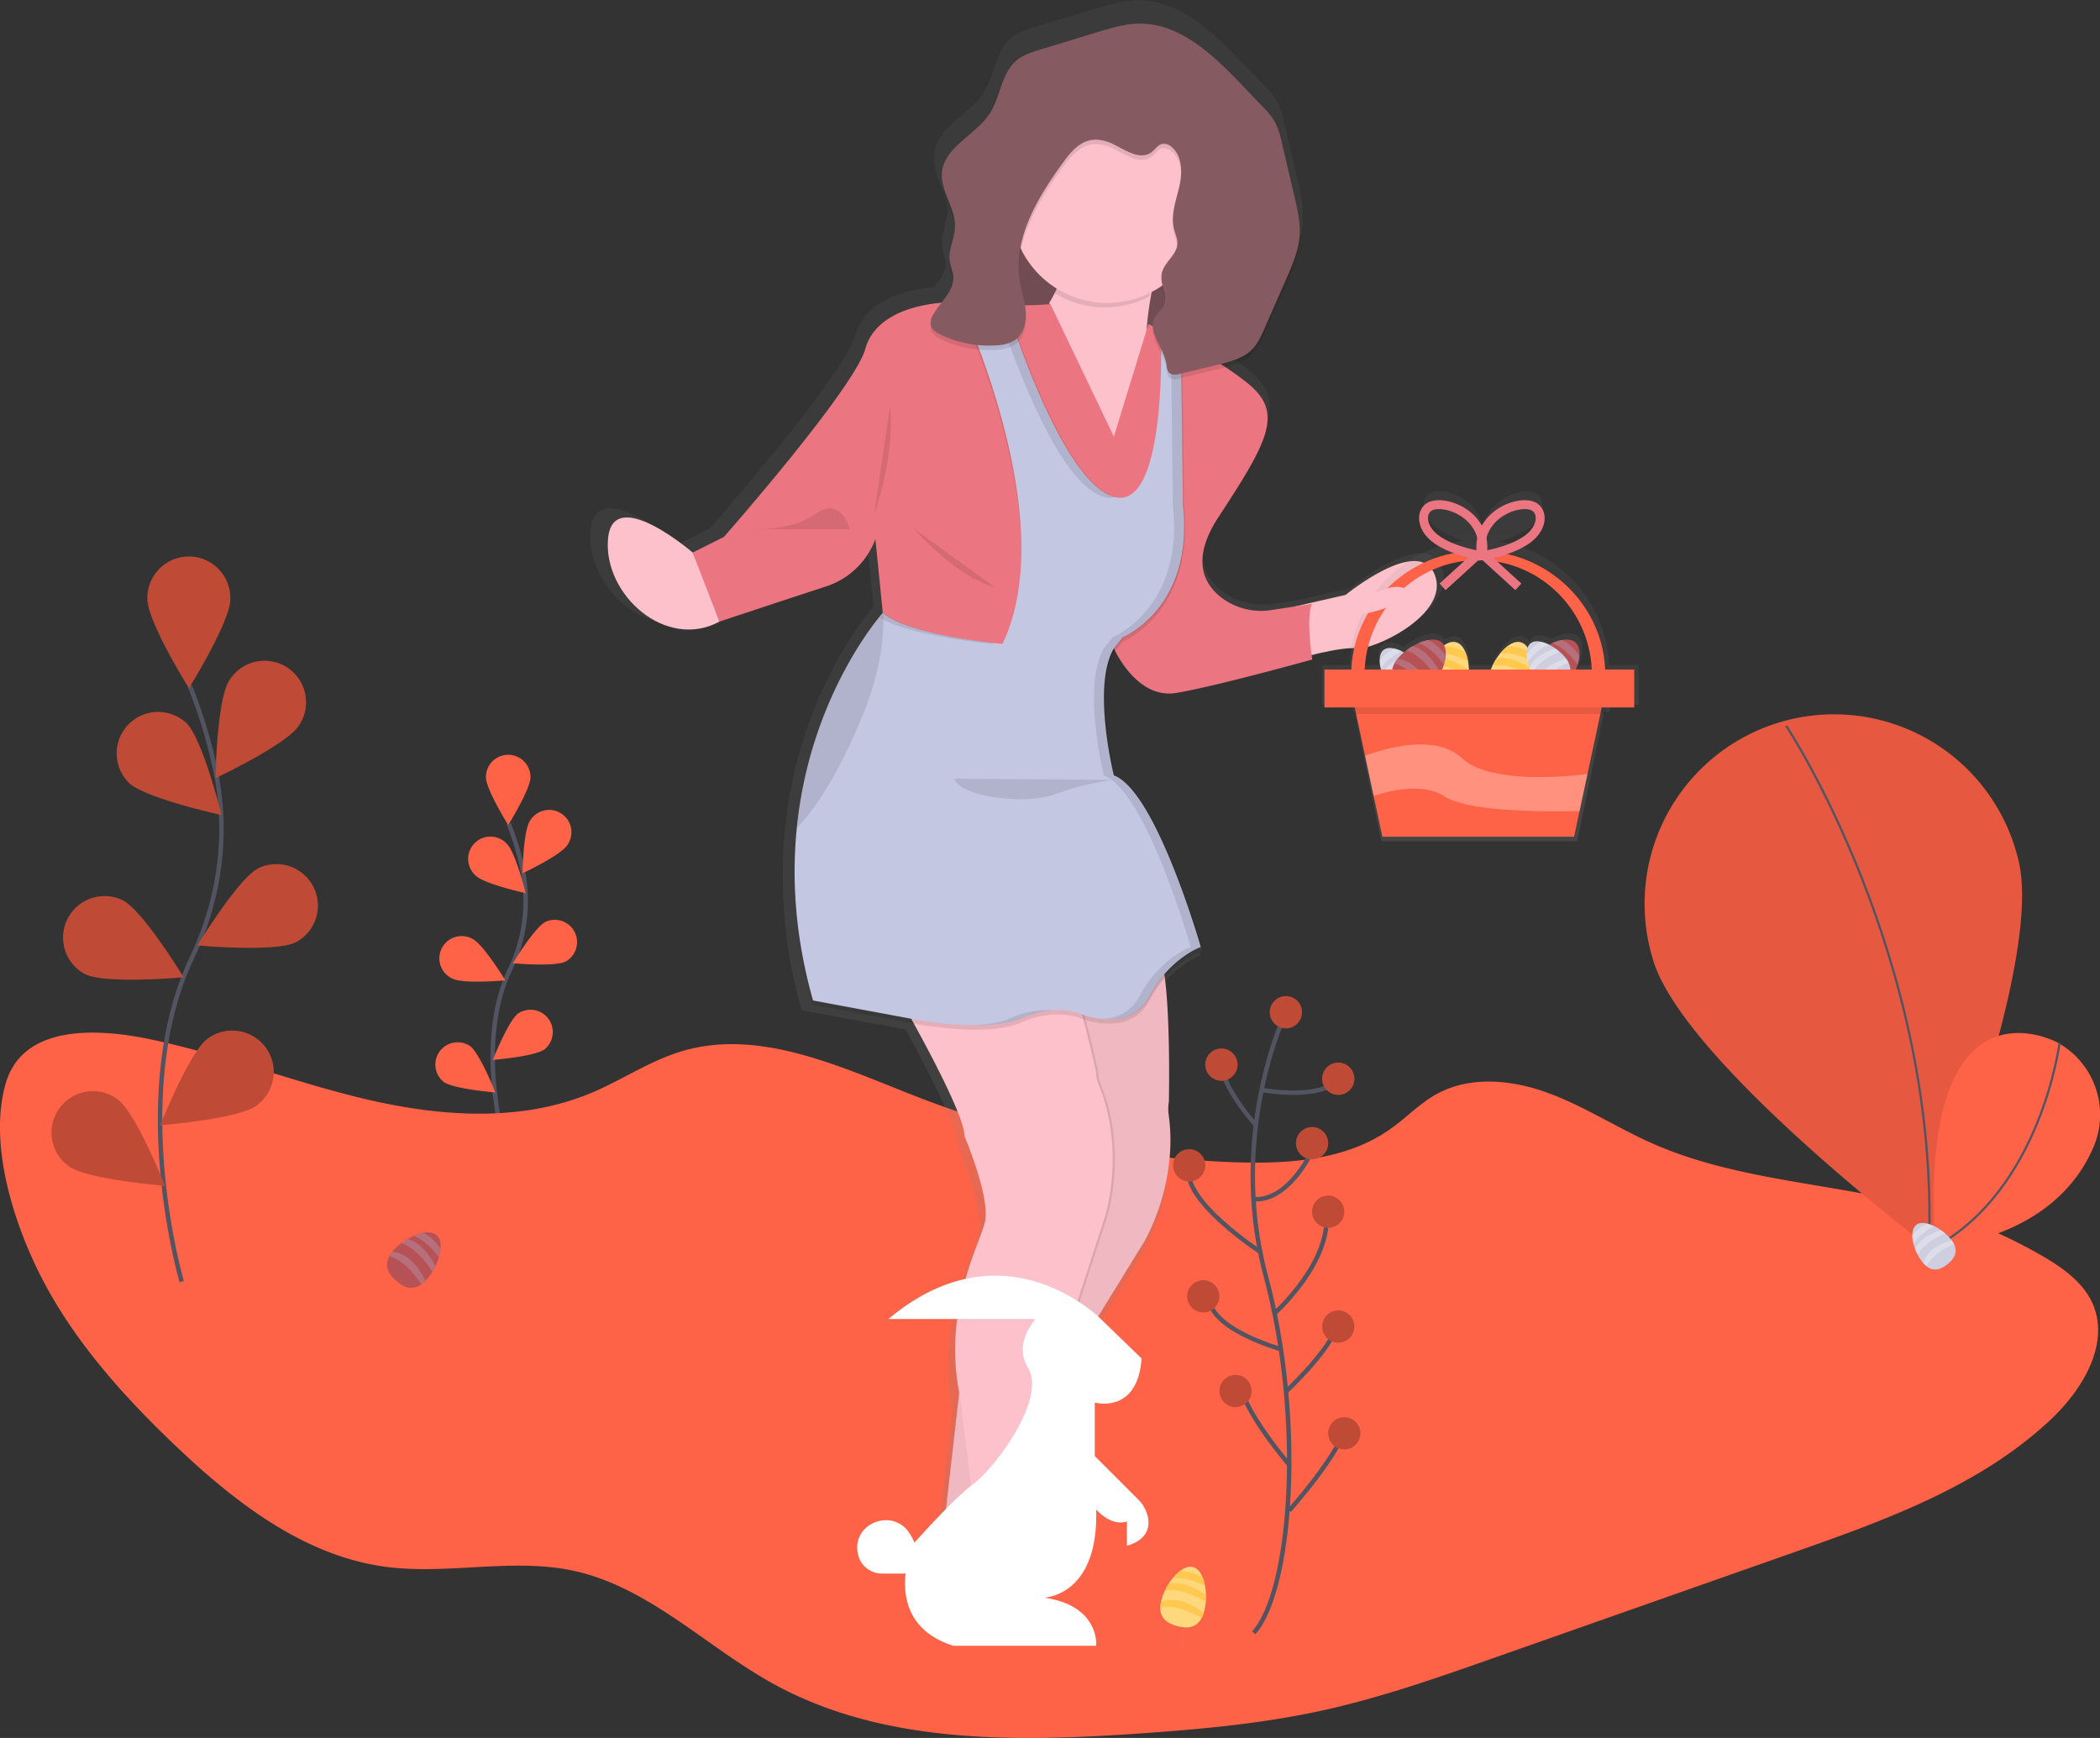 <svg id="285ec356-bc65-4144-936a-f5f6ebf5b967" data-name="Layer 1" xmlns="http://www.w3.org/2000/svg" xmlns:xlink="http://www.w3.org/1999/xlink" width="942.32" height="779.85" viewBox="0 0 942.32 779.85"><rect x="0" y="0" width="942.32" height="779.85" fill="#333333" stroke="none"/><defs><linearGradient id="51ba36f1-411d-45a0-a11a-6106435b033f" x1="649" y1="786.9" x2="670.06" y2="786.9" gradientUnits="userSpaceOnUse"><stop offset="0" stop-color="gray" stop-opacity="0.25"/><stop offset="0.54" stop-color="gray" stop-opacity="0.12"/><stop offset="1" stop-color="gray" stop-opacity="0.1"/></linearGradient><linearGradient id="cc24b2fd-a7ed-40a9-b581-453ded314bf7" x1="994.11" y1="625.39" x2="1014.16" y2="625.39" xlink:href="#51ba36f1-411d-45a0-a11a-6106435b033f"/><linearGradient id="61b4606f-2833-4550-9b98-ccadef244654" x1="606.44" y1="693.01" x2="618.8" y2="693.01" xlink:href="#51ba36f1-411d-45a0-a11a-6106435b033f"/><linearGradient id="93d42e49-ec34-4b5b-ae22-2a003b687911" x1="585.25" y1="786.99" x2="585.25" y2="60.07" xlink:href="#51ba36f1-411d-45a0-a11a-6106435b033f"/><linearGradient id="a7784e02-2e92-481a-b756-16ece8128deb" x1="793.16" y1="437.51" x2="793.16" y2="280.51" xlink:href="#51ba36f1-411d-45a0-a11a-6106435b033f"/></defs><title>easter_egg_hunt</title><path d="M355.16,573.36s-13.26-45,2.49-78.14a71.09,71.09,0,0,0,5.75-44.6,119.57,119.57,0,0,0-6.31-20.93" transform="translate(-128.84 -60.07)" fill="none" stroke="#535461" stroke-miterlimit="10" stroke-width="2"/><path d="M366.88,408.75c0,5.52-10,21.51-10,21.51s-10-16-10-21.51a10,10,0,0,1,20,0Z" transform="translate(-128.84 -60.07)" fill="#ff6347"/><path d="M383.39,439.3c-3,4.63-20.08,12.63-20.08,12.63s.31-18.86,3.31-23.49a10,10,0,1,1,16.77,10.86Z" transform="translate(-128.84 -60.07)" fill="#ff6347"/><path d="M382.66,491.52c-4.93,2.48-23.71.77-23.71.77s9.79-16.12,14.71-18.6a10,10,0,0,1,9,17.84Z" transform="translate(-128.84 -60.07)" fill="#ff6347"/><path d="M373.22,530.9c-4.44,3.28-23.24,4.76-23.24,4.76s6.92-17.54,11.36-20.82a10,10,0,0,1,11.88,16.06Z" transform="translate(-128.84 -60.07)" fill="#ff6347"/><path d="M342.34,453c4,3.84,22.39,7.83,22.39,7.83s-4.51-18.31-8.47-22.15A10,10,0,1,0,342.34,453Z" transform="translate(-128.84 -60.07)" fill="#ff6347"/><path d="M331.88,499.2c4.93,2.48,23.71.77,23.71.77s-9.79-16.12-14.71-18.6a10,10,0,1,0-9,17.84Z" transform="translate(-128.84 -60.07)" fill="#ff6347"/><path d="M327.87,545.5c4.44,3.28,23.24,4.76,23.24,4.76s-6.92-17.54-11.36-20.82a10,10,0,0,0-11.88,16.06Z" transform="translate(-128.84 -60.07)" fill="#ff6347"/><path d="M196.88,526.53c33.09,7,64.79,19.56,97.76,27.13s68.59,9.86,99.76-3.28c13.66-5.76,26.13-14.35,40.34-18.59,35.48-10.61,72.27,7.52,106.81,20.88a434.1,434.1,0,0,0,141.09,28.91c24.3.85,50.21-.84,70.06-14.89,7.12-5,13.23-11.54,20.88-15.74,15.11-8.3,34-6.35,50.13-.38s30.75,15.56,46.51,22.54c40.47,17.92,86.54,17.81,128.93,30.53A213.4,213.4,0,0,1,1045.9,624c8.84,5.2,17.71,11.53,21.9,20.9,8,18-4.33,38.56-18.67,52.08-31.71,29.88-74.1,45.13-115.2,59.6L799.5,803.88c-25.4,8.94-50.88,17.91-77.19,23.69-27.08,5.94-54.78,8.45-82.44,10.36-55.75,3.86-114.79,4.7-163.78-22.18-30.19-16.57-55.71-43.25-89.33-50.73-27.72-6.16-56.79,1.84-84.93-1.92-36.44-4.87-67.34-28.75-94-54.08-24-22.85-46.56-48-61.37-77.69-11.83-23.71-22.59-58-15.2-84.65C138.9,519.21,173.28,521.53,196.88,526.53Z" transform="translate(-128.84 -60.07)" fill="#ff6347"/><path d="M320.27,634.23l-.52.55a13.43,13.43,0,0,1-1.88,1.63c-4.11,2.9-7.91,1.35-11.34-1.72s-5.33-6.59-3-10.92a12.86,12.86,0,0,1,1.34-2h0c.2-.25.42-.51.65-.77a24,24,0,0,1,3.38-3.07,28.65,28.65,0,0,1,2.83-1.89,27.21,27.21,0,0,1,2.65-1.36,19.78,19.78,0,0,1,4.28-1.39c2.48-.48,4.7-.23,6.15,1.07s1.92,3.41,1.74,5.89a18.91,18.91,0,0,1-.77,4,27.58,27.58,0,0,1-1.54,4h0c-.42.87-.88,1.72-1.37,2.53A23.91,23.91,0,0,1,320.27,634.23Z" transform="translate(-128.84 -60.07)" fill="#b65256"/><path d="M325.75,624.23c-2.73-3.65-6.75-8-11.4-9.57a19.78,19.78,0,0,1,4.28-1.39c2.31,1,5.1,3,7.89,7A18.91,18.91,0,0,1,325.75,624.23Z" transform="translate(-128.84 -60.07)" fill="#b66f7b"/><path d="M322.84,630.73c-2.48-3.89-7.67-10.89-14-12.82a28.65,28.65,0,0,1,2.83-1.89c3.21.8,8.07,3.54,12.5,12.18h0C323.79,629.07,323.33,629.92,322.84,630.73Z" transform="translate(-128.84 -60.07)" fill="#b66f7b"/><path d="M303.51,623.77c6.38,1.58,11.72,8.55,14.37,12.64a13.44,13.44,0,0,0,1.88-1.63c-5.65-11.37-12.06-12.94-14.9-13h0Z" transform="translate(-128.84 -60.07)" fill="#b66f7b"/><g opacity="0.1"><path d="M668.44,777.66c-1-2.35-2.44-4.08-4.35-4.58s-4.08.3-6.14,1.9a20.36,20.36,0,0,0-3.27,3.28,28,28,0,0,0-1.79,2.49,29.5,29.5,0,0,0-1.71,3.06,24.66,24.66,0,0,0-1.66,4.4c-.09.34-.17.68-.23,1h0a13.24,13.24,0,0,0-.29,2.48c-.08,5,3.37,7.4,7.89,8.59s8.79.85,11.2-3.73a13.83,13.83,0,0,0,1-2.37c.07-.24.15-.49.21-.75A24.61,24.61,0,0,0,670,789c.07-1,.1-2,.08-3h0a28.38,28.38,0,0,0-.45-4.36A19.47,19.47,0,0,0,668.44,777.66Z" transform="translate(-128.84 -60.07)" fill="url(#51ba36f1-411d-45a0-a11a-6106435b033f)"/></g><g opacity="0.1"><path d="M1013.41,624.44a11.42,11.42,0,0,0-1.1-1.81l-.39-.51a20.33,20.33,0,0,0-2.57-2.64c-.61-.53-1.26-1-1.93-1.51h0a23.46,23.46,0,0,0-3.11-1.85,16.08,16.08,0,0,0-3.25-1.21c-2-.5-3.91-.39-5.18.63s-1.81,2.86-1.76,5a16.82,16.82,0,0,0,.57,3.78,23.14,23.14,0,0,0,.77,2.41,24.36,24.36,0,0,0,1.19,2.64,20.37,20.37,0,0,0,2.1,3.27c.18.23.37.44.55.65h0a10.94,10.94,0,0,0,1.5,1.41c3.31,2.54,6.57,1.4,9.58-1S1015.27,628.29,1013.41,624.44Z" transform="translate(-128.84 -60.07)" fill="url(#cc24b2fd-a7ed-40a9-b581-453ded314bf7)"/></g><g opacity="0.1"><path d="M618.8,697.12l-12.35-8.24A22.27,22.27,0,0,0,618.8,697.12Z" transform="translate(-128.84 -60.07)" fill="url(#61b4606f-2833-4550-9b98-ccadef244654)"/></g><path d="M1034.3,445.07c12.38,45.27-40.43,174.24-40.43,174.24s-111.11-84.12-123.5-129.39a85,85,0,1,1,163.93-44.85Z" transform="translate(-128.84 -60.07)" fill="#ff6347"/><path d="M1034.3,445.07c12.38,45.27-40.43,174.24-40.43,174.24s-111.11-84.12-123.5-129.39a85,85,0,1,1,163.93-44.85Z" transform="translate(-128.84 -60.07)" opacity="0.1"/><path d="M930.37,385.79s69.17,104.42,64,233.78" transform="translate(-128.84 -60.07)" fill="none" stroke="#535461" stroke-miterlimit="10"/><path d="M1052,527.81s-62.72-34.12-54.78,91.83c0,0,52.32-1.87,70.89-44.55a37,37,0,0,0-15.19-46.75Z" transform="translate(-128.84 -60.07)" fill="#ff6347"/><path d="M1053,528s-8.1,65.38-55.81,91.61" transform="translate(-128.84 -60.07)" fill="none" stroke="#535461" stroke-miterlimit="10"/><path d="M734.6,324l-23.52,5.36h0L700.54,331a30.55,30.55,0,0,1-23.06-5.53c-8.29-6.25-14.58-17.66-1.56-37.48,23.68-36,29.85-48.38,13.38-61.76-3-2.48-6.53-5-10.2-7.39,4.69-1.27,9.3-3,12.58-6.5,2.41-2.57,3.87-5.86,5.29-9.08l10.16-23.11c2.84-6.46,5.72-13.08,6.19-20.11.07-1.09.07-2.19,0-3.28.16-5.64-1.12-11.24-2.41-16.75l-5.8-24.74a36.93,36.93,0,0,0-3.4-10,36.91,36.91,0,0,0-5.72-7l-9.84-10.25c-13-13.54-28.27-28.08-47-27.85-6.54.08-12.89,2-19.14,3.92L593.67,72c-4,1.21-8,2.49-11.2,5.17-7,6-7.26,16.67-12.24,24.39-6.46,10-20.88,15.29-22.08,27.14a15.34,15.34,0,0,0,0,2.54c-.54,8,5.47,15.27,6,23.22-.3,4.93-2.84,9.69-2.47,14.57a13.34,13.34,0,0,0,.07,2.77c.32,2.33,1.33,4.54,1.58,6.87-.38,3.79-2.84,7-5.36,10.28-16.05,1.42-31.38,7.52-35.19,21.21-5.15,18.53-65.37,87-65.37,87L433,304.41s-37.06-31.91-39.12-6.18,26.76,51.47,51.47,38.09c0,0,26.79-8.93,49.24-16.25a36.42,36.42,0,0,0,22.82-21.84l3.41,34.06s-33.5,37.14-39.73,99.46c-.63,6.26-1,12.79-1,19.55a217.22,217.22,0,0,0,8.49,62.07l44.26,8.24s.85.18,2.36.45c10.56,19.23,23.37,44.18,23.37,52.05,0,0,12.35,28.82,9.26,40.15-3,11.11-18.94,40.08-11.74,78.14l-9.89,86.91,21.55,5.22.08.61h2.46l.93.22.06-.22h21.35l2.21,1.85c-.09-.64-.2-1.25-.32-1.85h.08a61.19,61.19,0,0,1,5.15-22.65s-3-36.42,1.1-70.36c4.9-12.35,10.77-23.8,17.65-31.95l22.7-36.87s16.28-26.57,11.63-59.31a19.54,19.54,0,0,1,.13-6c.1-.57,0-.67,0-.67s.76-35.94-1.85-56.31c8.13-9.3,16.6-12.33,16.6-12.33s-.17-.59-.48-1.65c.64-.28,1-.41,1-.41s-20.59-72.06-40.15-79.26c0,0-7.59-30.37-3.22-50a27.63,27.63,0,0,1,2.7-6.59l.62-.77c2.46,4.88,12.29,22,28.21,19.3,18.53-3.09,62.79-15.44,62.79-15.44s-.12-.79-.28-2.08c6.93-1.69,16.52-3.69,20.87-3.07,7.21,1,43.23-15.44,36-34S734.6,324,734.6,324Z" transform="translate(-128.84 -60.07)" fill="url(#93d42e49-ec34-4b5b-ae22-2a003b687911)"/><path d="M669.18,783.07c-.07.25-.14.5-.21.73a13.43,13.43,0,0,1-.94,2.3c-2.34,4.45-6.43,4.8-10.88,3.63s-7.75-3.44-7.66-8.35a12.86,12.86,0,0,1,.28-2.41h0c.06-.32.14-.64.23-1a24,24,0,0,1,1.61-4.28,28.65,28.65,0,0,1,1.66-3,27.21,27.21,0,0,1,1.74-2.42,19.78,19.78,0,0,1,3.18-3.18c2-1.55,4.08-2.34,6-1.84s3.27,2.17,4.23,4.45a18.91,18.91,0,0,1,1.14,3.92,27.58,27.58,0,0,1,.43,4.24h0c0,1,0,1.93-.07,2.88A23.91,23.91,0,0,1,669.18,783.07Z" transform="translate(-128.84 -60.07)" fill="#ffd77c"/><path d="M669.52,771.67c-4.09-2-9.63-4-14.51-3.34a19.78,19.78,0,0,1,3.18-3.18c2.51-.16,5.91.36,10.19,2.61A18.91,18.91,0,0,1,669.52,771.67Z" transform="translate(-128.84 -60.07)" fill="#ffc950"/><path d="M669.88,778.79c-4-2.33-11.79-6.21-18.26-5.07a28.65,28.65,0,0,1,1.66-3c3.22-.75,8.79-.51,16.67,5.16h0C670,776.87,670,777.84,669.88,778.79Z" transform="translate(-128.84 -60.07)" fill="#ffc950"/><path d="M649.5,781.38c6.4-1.49,14.32,2.29,18.54,4.72a13.44,13.44,0,0,0,.94-2.3c-10.2-7.55-16.63-6-19.2-4.83h0Z" transform="translate(-128.84 -60.07)" fill="#ffc950"/><path d="M1004.2,616.08l.38.5a11.09,11.09,0,0,1,1.07,1.75c1.8,3.74,0,6.63-2.94,9s-6.1,3.45-9.31,1a10.62,10.62,0,0,1-1.46-1.37h0c-.18-.2-.36-.41-.54-.63a19.79,19.79,0,0,1-2-3.17,23.67,23.67,0,0,1-1.16-2.56,22.48,22.48,0,0,1-.75-2.34,16.34,16.34,0,0,1-.55-3.67c0-2.09.45-3.86,1.71-4.86s3-1.1,5-.62a15.62,15.62,0,0,1,3.16,1.17,22.78,22.78,0,0,1,3,1.8h0c.65.46,1.28.95,1.87,1.46A19.75,19.75,0,0,1,1004.2,616.08Z" transform="translate(-128.84 -60.07)" fill="#cecee0"/><path d="M996.8,610.25c-3.34,1.72-7.42,4.41-9.35,8a16.34,16.34,0,0,1-.55-3.67,16,16,0,0,1,6.74-5.48A15.62,15.62,0,0,1,996.8,610.25Z" transform="translate(-128.84 -60.07)" fill="#fff" opacity="0.3"/><path d="M1001.7,613.51c-3.5,1.49-9.92,4.77-12.35,9.62a23.67,23.67,0,0,1-1.16-2.56c1.09-2.51,4-6.09,11.63-8.53h0C1000.48,612.51,1001.11,613,1001.7,613.51Z" transform="translate(-128.84 -60.07)" fill="#fff" opacity="0.3"/><path d="M993.4,628.31c2.16-5,8.57-8.38,12.25-10a11.1,11.1,0,0,0-1.07-1.75c-10,3.06-12.19,8.06-12.65,10.36h0Z" transform="translate(-128.84 -60.07)" fill="#fff" opacity="0.3"/><path d="M709.81,332.22,732.66,327s33-27,40-9-28,34-35,33-28,5-28,5Z" transform="translate(-128.84 -60.07)" fill="#fcc1cb"/><rect x="453.82" y="84.94" width="86" height="86" fill="#855a61"/><rect x="453.82" y="84.94" width="86" height="86" opacity="0.15"/><path d="M571.6,487.59s20.63,67.76,17.57,80.4c0,0,5.07,30-.43,40s-27.88,34.4-29.05,73.22l-10,88.12,24.3,5.89A59.45,59.45,0,0,1,584,755s11.35-72.36,35.88-101.4l22.05-35.82s15.81-25.81,11.3-57.61a19,19,0,0,1,.12-5.85c.09-.55,0-.65,0-.65s1.08-51.18-3.87-64.73S571.6,487.59,571.6,487.59Z" transform="translate(-128.84 -60.07)" fill="#fcc1cb"/><path d="M571.6,487.59s20.63,67.76,17.57,80.4c0,0,5.07,30-.43,40s-27.88,34.4-29.05,73.22l-10,88.12,24.3,5.89A59.45,59.45,0,0,1,584,755s11.35-72.36,35.88-101.4l22.05-35.82s15.81-25.81,11.3-57.61a19,19,0,0,1,.12-5.85c.09-.55,0-.65,0-.65s1.08-51.18-3.87-64.73S571.6,487.59,571.6,487.59Z" transform="translate(-128.84 -60.07)" opacity="0.05"/><path d="M526.66,496s36,61,36,74c0,0,12,28,9,39s-19,40-11,78l11,88h25a59.45,59.45,0,0,1,5-22s-6-73,11-107l13-40s9.47-29.36-2.92-59.5a14.45,14.45,0,0,1-1.08-5.5h0s-11-50-19-62S526.66,496,526.66,496Z" transform="translate(-128.84 -60.07)" opacity="0.1"/><path d="M525.66,496s36,61,36,74c0,0,12,28,9,39s-19,40-11,78l11,88h25a59.45,59.45,0,0,1,5-22s-6-73,11-107l13-40s9.47-29.36-2.92-59.5a14.45,14.45,0,0,1-1.08-5.5h0s-11-50-19-62S525.66,496,525.66,496Z" transform="translate(-128.84 -60.07)" fill="#fcc1cb"/><path d="M649.66,173s-10,37-5,48-16,49-16,49l-29-74a46.4,46.4,0,0,0,6-34Z" transform="translate(-128.84 -60.07)" fill="#fcc1cb"/><path d="M600.16,196.51s-12.5,1.5-32.5-.5-45.5,2.5-50.5,20.5-63.5,84.5-63.5,84.5l-14,7s6,17,12,31c0,0,26-8.68,47.84-15.78A35.38,35.38,0,0,0,521.66,302h0l4,40,92,17,11-8s10,23,28,20,61-15,61-15-3-20,0-25l-18.09,2.78a29.68,29.68,0,0,1-22.4-5.37c-8.06-6.08-14.16-17.16-1.51-36.41,23-35,29-47,13-60s-44.5-26.5-44.5-26.5L628.66,256Z" transform="translate(-128.84 -60.07)" fill="#eb7580"/><path d="M578.66,194l-19.17,3.53S605.66,295,578.66,351c0,0-42.38-3.83-53.69-13.91,0,0-61.31,67.91-31.31,173.91l43,8s34,7,50,0,27-2,27-2,22,9,31-8,23-22,23-22-20-70-39-77c0,0-10-40,0-57l4-5s32-13,27-59l-1-80-9-2s4,85-21,78S578.66,194,578.66,194Z" transform="translate(-128.84 -60.07)" opacity="0.1"/><path d="M667.66,485s-14,5-23,22-31,8-31,8-11-5-27,2-50,0-50,0l-43-8a221.36,221.36,0,0,1-6.33-30,204.37,204.37,0,0,1-1.89-23.68,194.33,194.33,0,0,1,.93-23.61c6.06-60.56,38.6-96.62,38.6-96.62l.25.21a16.32,16.32,0,0,0,1.41,1.08c.47.33,1,.64,1.52.95,14.48,8.42,50.51,11.67,50.51,11.67,27-56-19.17-153.47-19.17-153.47L578.66,192s25,84,50,91,21-78,21-78l9,2,1,80c5,46-27,59-27,59l-4,5c-10,17,0,57,0,57C647.66,415,667.66,485,667.66,485Z" transform="translate(-128.84 -60.07)" fill="#c3c7e1"/><path d="M439.66,308s-36-31-38-6,26,50,50,37Z" transform="translate(-128.84 -60.07)" fill="#fcc1cb"/><path d="M602,191.57a43,43,0,0,0,42.59,1.53c1.83-9.85,4.05-18.09,4.05-18.09l-44-11A47.58,47.58,0,0,1,602,191.57Z" transform="translate(-128.84 -60.07)" opacity="0.1"/><path d="M528.16,242.51s3,19-7,48" transform="translate(-128.84 -60.07)" opacity="0.1"/><path d="M539.16,297.51s18,21,36,26" transform="translate(-128.84 -60.07)" opacity="0.1"/><path d="M466.16,297.51s18,1,29-7,15,7,15,7" transform="translate(-128.84 -60.07)" opacity="0.1"/><path d="M628.66,410a121.16,121.16,0,0,0-26.5,6.5c-13,5-43,1-45-7" transform="translate(-128.84 -60.07)" opacity="0.1"/><g opacity="0.1"><path d="M624.16,283a9.38,9.38,0,0,0,5.26.06l-.26-.06c-25-7-50-91-50-91l-4.74.87C577.15,201.78,600.65,276.43,624.16,283Z" transform="translate(-128.84 -60.07)"/><path d="M574.16,349l.23-.51c-11.4-1.34-39.95-5.4-48.92-13.4,0,0-.68.76-1.86,2.22C538.06,345.75,574.16,349,574.16,349Z" transform="translate(-128.84 -60.07)"/><path d="M582.16,517c-4.77,2.09-11.13,2.92-17.72,3.08,8.28.2,16.75-.47,22.72-3.08a43,43,0,0,1,14.28-3.64A40.6,40.6,0,0,0,582.16,517Z" transform="translate(-128.84 -60.07)"/><path d="M629.16,408s-10-40,0-57l4-5s32-13,27-59l-1-80-9-2s0,.4,0,1.12l4,.88,1,80c5,46-27,59-27,59l-4,5c-10,17,0,57,0,57,19,7,39,77,39,77s-14,5-23,22c-3.83,7.24-10,9.76-15.87,10.27,7,.57,15.91-.9,20.87-10.27,9-17,23-22,23-22S648.16,415,629.16,408Z" transform="translate(-128.84 -60.07)"/></g><circle cx="496.82" cy="92.94" r="43" fill="#fcc1cb"/><path d="M645.55,130.37c1.66-1.23,2.82-3.31,4.84-3.74a5.17,5.17,0,0,1,4.23,1.42c4.87,4.11,4.82,11.61,3.38,17.82s-3.88,12.57-2.38,18.76c.57,2.33,1.69,4.59,1.52,7-.35,5-6.09,8.23-7,13.2s3.15,10.27.8,14.68c-.9,1.69-2.59,2.82-3.64,4.43-4.17,6.39,3.75,13.88,4.91,21.42.22,1.42.25,3,1.3,4,1.24,1.18,3.23.85,4.89.45l16.92-4.09c5.67-1.37,11.69-2.93,15.68-7.19,2.34-2.49,3.76-5.69,5.14-8.82L706,187.25c2.76-6.27,5.55-12.7,6-19.54.4-5.88-1-11.72-2.3-17.45l-5.63-24a35.88,35.88,0,0,0-3.3-9.75,35.85,35.85,0,0,0-5.55-6.82l-9.56-10C673,86.55,658.18,72.43,639.94,72.65c-6.35.08-12.52,2-18.6,3.81l-25.59,7.82c-3.85,1.18-7.82,2.42-10.88,5-6.79,5.79-7,16.19-11.89,23.69-6.27,9.72-20.28,14.85-21.45,26.37-.86,8.47,6.13,16.11,5.84,24.62-.18,5.17-3.06,10.13-2.36,15.26.33,2.4,1.43,4.67,1.58,7.09.41,6.69-6.16,11.46-9.24,17.41a6.37,6.37,0,0,0-.88,4.11c.44,2.13,2.53,3.45,4.48,4.39A49.32,49.32,0,0,0,576.32,217a16,16,0,0,0,7.94-2.34c3.83-2.68,5.16-7.84,4.87-12.51s-1.88-9.15-2.64-13.77c-3.22-19.36,8.1-37.91,19.65-53.78,5.22-7.16,10.53-11.85,19.41-9C631.29,127.35,639.47,134.87,645.55,130.37Z" transform="translate(-128.84 -60.07)" opacity="0.1"/><path d="M645.55,128.37c1.66-1.23,2.82-3.31,4.84-3.74a5.17,5.17,0,0,1,4.23,1.42c4.87,4.11,4.82,11.61,3.38,17.82s-3.88,12.57-2.38,18.76c.57,2.33,1.69,4.59,1.52,7-.35,5-6.09,8.23-7,13.2s3.15,10.27.8,14.68c-.9,1.69-2.59,2.82-3.64,4.43-4.17,6.39,3.75,13.88,4.91,21.42.22,1.42.25,3,1.3,4,1.24,1.18,3.23.85,4.89.45l16.92-4.09c5.67-1.37,11.69-2.93,15.68-7.19,2.34-2.49,3.76-5.69,5.14-8.82L706,185.25c2.76-6.27,5.55-12.7,6-19.54.4-5.88-1-11.72-2.3-17.45l-5.63-24a35.88,35.88,0,0,0-3.3-9.75,35.85,35.85,0,0,0-5.55-6.82l-9.56-10C673,84.55,658.18,70.43,639.94,70.65c-6.35.08-12.52,2-18.6,3.81l-25.59,7.82c-3.85,1.18-7.82,2.42-10.88,5-6.79,5.79-7,16.19-11.89,23.69-6.27,9.72-20.28,14.85-21.45,26.37-.86,8.47,6.13,16.11,5.84,24.62-.18,5.17-3.06,10.13-2.36,15.26.33,2.4,1.43,4.67,1.58,7.09.41,6.69-6.16,11.46-9.24,17.41a6.37,6.37,0,0,0-.88,4.11c.44,2.13,2.53,3.45,4.48,4.39A49.32,49.32,0,0,0,576.32,215a16,16,0,0,0,7.94-2.34c3.83-2.68,5.16-7.84,4.87-12.51s-1.88-9.15-2.64-13.77c-3.22-19.36,8.1-37.91,19.65-53.78,5.22-7.16,10.53-11.85,19.41-9C631.29,125.35,639.47,132.87,645.55,128.37Z" transform="translate(-128.84 -60.07)" fill="#855a61"/><path d="M516.16,380.51c-10.8,26.59-21.25,42.13-29.79,51.21,6.06-60.56,38.6-96.62,38.6-96.62l.25.21C525.6,347.93,523.28,363,516.16,380.51Z" transform="translate(-128.84 -60.07)" opacity="0.1"/><path d="M608.16,681.51a21.64,21.64,0,0,0,12,8" transform="translate(-128.84 -60.07)" opacity="0.1"/><path d="M573.07,756.87s21.24.91,23.82,19.94" transform="translate(-128.84 -60.07)" opacity="0.1"/><path d="M639.46,732.79l-19.37-19.37v-24s19.19,5.4,21-19.79l-18.59-18h0c-3.94-3.77-45.41-41.33-95,.3h66c-4.14,5.09-8.55,13.38-3.37,21.89,8.39,13.79-14.5,44.6-24.58,52.17-8.53,6.4-23.22,22.75-26.37,26.29a29.41,29.41,0,0,0-2.25-4.25c-7.49-11.53-25.75-4.58-23.21,8.93a11.43,11.43,0,0,0,2.41,5.27,11.26,11.26,0,0,0,8.71,3.93h10.36c-1.2,11,1.36,26,21.35,32.38h64.16s1.8-18-23.38-21.59c0,0,24.58-.6,23.38-39.57,0,0,6.6,7.79,13.79,5.4V753.6s11.94-2.3,9.3-13.31A16,16,0,0,0,639.46,732.79Z" transform="translate(-128.84 -60.07)" fill="#fff"/><path d="M864.16,358.49H850.81A58.6,58.6,0,0,0,801.72,303a44.55,44.55,0,0,0,12.67-5.57c8-5.47,8.21-13.6,3.68-16s-14.63.25-20.08,7.19a19.11,19.11,0,0,0-3.68,7.74,19.11,19.11,0,0,0-3.68-7.74c-5.45-6.94-15.55-9.64-20.08-7.19s-4.34,10.58,3.68,16a43.18,43.18,0,0,0,11.63,5.26,58.56,58.56,0,0,0-51.38,55.78H722.16V376.4h13.59l.44,3.16h.5l4.09,19.67,3.94,19,4,19.28h87.86l2.51-12.1,3.65-17.58,5.88-28.28h2.54l.44-3.16h12.56Zm-71.51-51.73c27.93,0,50.8,23,52,51.73h-7.31c.31-.8.6-1.6.83-2.4a20.49,20.49,0,0,0,.78-4.22c.19-2.61-.32-4.85-1.78-6.2s-3.75-1.63-6.28-1.13a19.77,19.77,0,0,0-4.37,1.46c-.48.22-1,.46-1.43.71l-.16-.09a15.66,15.66,0,0,0-3.23-1.23c-2-.51-3.88-.39-5.14.65a4.48,4.48,0,0,0-1.37,2.12,5.79,5.79,0,0,0-3.18-2.54c-1.92-.52-4.05.31-6.09,1.94a20.53,20.53,0,0,0-3.25,3.35,28.67,28.67,0,0,0-1.77,2.55,30.48,30.48,0,0,0-1.69,3.13c-.3.63-.56,1.26-.8,1.89H788.33a29.67,29.67,0,0,0-.42-4,20.41,20.41,0,0,0-1.16-4.13c-1-2.41-2.42-4.17-4.32-4.69-1.73-.47-3.62.16-5.46,1.47a4.91,4.91,0,0,0-1-1.44c-1.48-1.37-3.75-1.63-6.28-1.13a19.77,19.77,0,0,0-4.37,1.46,27.5,27.5,0,0,0-2.7,1.44,29.22,29.22,0,0,0-2.89,2c-.38.3-.75.61-1.11.92-.34-.19-.67-.39-1-.56a15.66,15.66,0,0,0-3.23-1.23c-2-.51-3.88-.39-5.14.65s-1.8,2.93-1.75,5.12a17.72,17.72,0,0,0,.56,3.87c0,.1.06.2.08.3h-7.47C741.85,329.74,764.71,306.75,792.65,306.75Z" transform="translate(-128.84 -60.07)" fill="url(#a7784e02-2e92-481a-b756-16ece8128deb)"/><path d="M787.18,368.07c-.07.25-.14.5-.21.73a13.43,13.43,0,0,1-.94,2.3c-2.34,4.45-6.43,4.8-10.88,3.63s-7.75-3.44-7.66-8.35a12.86,12.86,0,0,1,.28-2.41h0c.06-.32.14-.64.23-1a24,24,0,0,1,1.61-4.28,28.65,28.65,0,0,1,1.66-3,27.21,27.21,0,0,1,1.74-2.42,19.78,19.78,0,0,1,3.18-3.18c2-1.55,4.08-2.34,6-1.84s3.27,2.17,4.23,4.45a18.91,18.91,0,0,1,1.14,3.92,27.58,27.58,0,0,1,.43,4.24h0c0,1,0,1.93-.07,2.88A23.91,23.91,0,0,1,787.18,368.07Z" transform="translate(-128.84 -60.07)" fill="#ffd77c"/><path d="M787.52,356.67c-4.09-2-9.63-4-14.51-3.34a19.78,19.78,0,0,1,3.18-3.18c2.51-.16,5.91.36,10.19,2.61A18.91,18.91,0,0,1,787.52,356.67Z" transform="translate(-128.84 -60.07)" fill="#ffc950"/><path d="M787.88,363.79c-4-2.33-11.79-6.21-18.26-5.07a28.65,28.65,0,0,1,1.66-3c3.22-.75,8.79-.51,16.67,5.16h0C788,361.87,788,362.84,787.88,363.79Z" transform="translate(-128.84 -60.07)" fill="#ffc950"/><path d="M767.5,366.38c6.4-1.49,14.32,2.29,18.54,4.72a13.44,13.44,0,0,0,.94-2.3c-10.2-7.55-16.63-6-19.2-4.83h0Z" transform="translate(-128.84 -60.07)" fill="#ffc950"/><path d="M831.27,368.23l-.52.55a13.43,13.43,0,0,1-1.88,1.63c-4.11,2.9-7.91,1.35-11.34-1.72s-5.33-6.59-3-10.92a12.86,12.86,0,0,1,1.34-2h0c.2-.25.42-.51.65-.77a24,24,0,0,1,3.38-3.07,28.65,28.65,0,0,1,2.83-1.89,27.21,27.21,0,0,1,2.65-1.36,19.78,19.78,0,0,1,4.28-1.39c2.48-.48,4.7-.23,6.15,1.07s1.92,3.41,1.74,5.89a18.91,18.91,0,0,1-.77,4,27.58,27.58,0,0,1-1.54,4h0c-.42.87-.88,1.72-1.37,2.53A23.91,23.91,0,0,1,831.27,368.23Z" transform="translate(-128.84 -60.07)" fill="#b65256"/><path d="M836.75,358.23c-2.73-3.65-6.75-8-11.4-9.57a19.78,19.78,0,0,1,4.28-1.39c2.31,1,5.1,3,7.89,7A18.91,18.91,0,0,1,836.75,358.23Z" transform="translate(-128.84 -60.07)" fill="#b66f7b"/><path d="M833.84,364.73c-2.48-3.89-7.67-10.89-14-12.82a28.65,28.65,0,0,1,2.83-1.89c3.21.8,8.07,3.54,12.5,12.18h0C834.79,363.07,834.33,363.92,833.84,364.73Z" transform="translate(-128.84 -60.07)" fill="#b66f7b"/><path d="M814.51,357.77c6.38,1.58,11.72,8.55,14.37,12.64a13.44,13.44,0,0,0,1.88-1.63c-5.65-11.37-12.06-12.94-14.9-13h0Z" transform="translate(-128.84 -60.07)" fill="#b66f7b"/><path d="M816.18,368.07c-.07.25-.14.5-.21.73a13.43,13.43,0,0,1-.94,2.3c-2.34,4.45-6.43,4.8-10.88,3.63s-7.75-3.44-7.66-8.35a12.86,12.86,0,0,1,.28-2.41h0c.06-.32.14-.64.23-1a24,24,0,0,1,1.61-4.28,28.65,28.65,0,0,1,1.66-3,27.21,27.21,0,0,1,1.74-2.42,19.78,19.78,0,0,1,3.18-3.18c2-1.55,4.08-2.34,6-1.84s3.27,2.17,4.23,4.45a18.91,18.91,0,0,1,1.14,3.92,27.58,27.58,0,0,1,.43,4.24h0c0,1,0,1.93-.07,2.88A23.91,23.91,0,0,1,816.18,368.07Z" transform="translate(-128.84 -60.07)" fill="#ffd77c"/><path d="M816.52,356.67c-4.09-2-9.63-4-14.51-3.34a19.78,19.78,0,0,1,3.18-3.18c2.51-.16,5.91.36,10.19,2.61A18.91,18.91,0,0,1,816.52,356.67Z" transform="translate(-128.84 -60.07)" fill="#ffc950"/><path d="M816.88,363.79c-4-2.33-11.79-6.21-18.26-5.07a28.65,28.65,0,0,1,1.66-3c3.22-.75,8.79-.51,16.67,5.16h0C817,361.87,817,362.84,816.88,363.79Z" transform="translate(-128.84 -60.07)" fill="#ffc950"/><path d="M796.5,366.38c6.4-1.49,14.32,2.29,18.54,4.72a13.44,13.44,0,0,0,.94-2.3c-10.2-7.55-16.63-6-19.2-4.83h0Z" transform="translate(-128.84 -60.07)" fill="#ffc950"/><path d="M831.2,355.08l.38.5a11.09,11.09,0,0,1,1.07,1.75c1.8,3.74,0,6.63-2.94,9s-6.1,3.45-9.31,1a10.62,10.62,0,0,1-1.46-1.37h0c-.18-.2-.36-.41-.54-.63a19.79,19.79,0,0,1-2-3.17,23.67,23.67,0,0,1-1.16-2.56,22.48,22.48,0,0,1-.75-2.34,16.34,16.34,0,0,1-.55-3.67c0-2.09.45-3.86,1.71-4.86s3-1.1,5-.62a15.62,15.62,0,0,1,3.16,1.17,22.78,22.78,0,0,1,3,1.8h0c.65.46,1.28.95,1.87,1.46A19.75,19.75,0,0,1,831.2,355.08Z" transform="translate(-128.84 -60.07)" fill="#cecee0"/><path d="M823.8,349.25c-3.34,1.72-7.42,4.41-9.35,8a16.34,16.34,0,0,1-.55-3.67,16,16,0,0,1,6.74-5.48A15.62,15.62,0,0,1,823.8,349.25Z" transform="translate(-128.84 -60.07)" fill="#fff" opacity="0.3"/><path d="M828.7,352.51c-3.5,1.49-9.92,4.77-12.35,9.62a23.67,23.67,0,0,1-1.16-2.56c1.09-2.51,4-6.09,11.63-8.53h0C827.48,351.51,828.11,352,828.7,352.51Z" transform="translate(-128.84 -60.07)" fill="#fff" opacity="0.3"/><path d="M820.4,367.31c2.16-5,8.57-8.38,12.25-10a11.1,11.1,0,0,0-1.07-1.75c-10,3.06-12.19,8.06-12.65,10.36h0Z" transform="translate(-128.84 -60.07)" fill="#fff" opacity="0.3"/><path d="M765.2,358.08l.38.5a11.09,11.09,0,0,1,1.07,1.75c1.8,3.74,0,6.63-2.94,9s-6.1,3.45-9.31,1a10.62,10.62,0,0,1-1.46-1.37h0c-.18-.2-.36-.41-.54-.63a19.79,19.79,0,0,1-2-3.17,23.67,23.67,0,0,1-1.16-2.56,22.48,22.48,0,0,1-.75-2.34,16.34,16.34,0,0,1-.55-3.67c0-2.09.45-3.86,1.71-4.86s3-1.1,5-.62a15.62,15.62,0,0,1,3.16,1.17,22.78,22.78,0,0,1,3,1.8h0c.65.46,1.28.95,1.87,1.46A19.75,19.75,0,0,1,765.2,358.08Z" transform="translate(-128.84 -60.07)" fill="#cecee0"/><path d="M757.8,352.25c-3.34,1.72-7.42,4.41-9.35,8a16.34,16.34,0,0,1-.55-3.67,16,16,0,0,1,6.74-5.48A15.62,15.62,0,0,1,757.8,352.25Z" transform="translate(-128.84 -60.07)" fill="#fff" opacity="0.3"/><path d="M762.7,355.51c-3.5,1.49-9.92,4.77-12.35,9.62a23.67,23.67,0,0,1-1.16-2.56c1.09-2.51,4-6.09,11.63-8.53h0C761.48,354.51,762.11,355,762.7,355.51Z" transform="translate(-128.84 -60.07)" fill="#fff" opacity="0.3"/><path d="M754.4,370.31c2.16-5,8.57-8.38,12.25-10a11.1,11.1,0,0,0-1.07-1.75c-10,3.06-12.19,8.06-12.65,10.36h0Z" transform="translate(-128.84 -60.07)" fill="#fff" opacity="0.3"/><path d="M771.27,368.23l-.52.55a13.43,13.43,0,0,1-1.88,1.63c-4.11,2.9-7.91,1.35-11.34-1.72s-5.33-6.59-3-10.92a12.86,12.86,0,0,1,1.34-2h0c.2-.25.42-.51.65-.77a24,24,0,0,1,3.38-3.07,28.65,28.65,0,0,1,2.83-1.89,27.21,27.21,0,0,1,2.65-1.36,19.78,19.78,0,0,1,4.28-1.39c2.48-.48,4.7-.23,6.15,1.07s1.92,3.41,1.74,5.89a18.91,18.91,0,0,1-.77,4,27.58,27.58,0,0,1-1.54,4h0c-.42.87-.88,1.72-1.37,2.53A23.91,23.91,0,0,1,771.27,368.23Z" transform="translate(-128.84 -60.07)" fill="#b65256"/><path d="M776.75,358.23c-2.73-3.65-6.75-8-11.4-9.57a19.78,19.78,0,0,1,4.28-1.39c2.31,1,5.1,3,7.89,7A18.91,18.91,0,0,1,776.75,358.23Z" transform="translate(-128.84 -60.07)" fill="#b66f7b"/><path d="M773.84,364.73c-2.48-3.89-7.67-10.89-14-12.82a28.65,28.65,0,0,1,2.83-1.89c3.21.8,8.07,3.54,12.5,12.18h0C774.79,363.07,774.33,363.92,773.84,364.73Z" transform="translate(-128.84 -60.07)" fill="#b66f7b"/><path d="M754.51,357.77c6.38,1.58,11.72,8.55,14.37,12.64a13.44,13.44,0,0,0,1.88-1.63c-5.65-11.37-12.06-12.94-14.9-13h0Z" transform="translate(-128.84 -60.07)" fill="#b66f7b"/><path d="M792.16,418.51c-31.43,0-57-25-57-55.66s25.57-55.66,57-55.66,57,25,57,55.66S823.59,418.51,792.16,418.51Zm0-107.1c-28.12,0-51,23.07-51,51.43s22.88,51.43,51,51.43,51-23.07,51-51.43S820.28,311.41,792.16,311.41Z" transform="translate(-128.84 -60.07)" fill="#ff6347"/><polygon points="721.32 305.44 712.35 347.28 708.77 363.96 706.32 375.44 620.32 375.44 616.39 357.14 612.53 339.11 605.32 305.44 721.32 305.44" fill="#ff6347"/><polygon points="608.05 320.44 720.58 320.44 722.32 308.44 606.32 308.44 608.05 320.44" opacity="0.1"/><rect x="594.32" y="300.44" width="139" height="17" fill="#ff6347"/><path d="M841.19,407.35,837.62,424c-22.83.47-50.93-.35-60.46-6.52-8.79-5.69-21.6-3.62-31.92-.3l-3.86-18c12.22-4.45,32.45-9.34,43.78,1.33C794.78,409.56,820.39,410,841.19,407.35Z" transform="translate(-128.84 -60.07)" fill="#fff" opacity="0.3"/><path d="M790.18,294.18a17.58,17.58,0,0,1,3.6,15.23s-11.63-1.52-19.66-6.83c-7.85-5.19-8-12.91-3.6-15.23S784.84,287.59,790.18,294.18Z" transform="translate(-128.84 -60.07)" fill="none" stroke="#eb7580" stroke-miterlimit="10" stroke-width="4"/><path d="M797.39,294.18a17.58,17.58,0,0,0-3.6,15.23s11.63-1.52,19.66-6.83c7.85-5.19,8-12.91,3.6-15.23S802.73,287.59,797.39,294.18Z" transform="translate(-128.84 -60.07)" fill="none" stroke="#eb7580" stroke-miterlimit="10" stroke-width="4"/><line x1="664.32" y1="247.82" x2="681.32" y2="263.32" fill="none" stroke="#eb7580" stroke-miterlimit="10" stroke-width="4"/><line x1="664.32" y1="247.82" x2="647.32" y2="263.32" fill="none" stroke="#eb7580" stroke-miterlimit="10" stroke-width="4"/><path d="M738.16,330.93s19-14.73,25-2.95c0,0-20,8.84-25,7.37Z" transform="translate(-128.84 -60.07)" fill="#fcc1cb"/><path d="M210.39,635.14S185.72,551.38,215,489.73c12.3-25.87,16.38-54.92,10.7-83a222.5,222.5,0,0,0-11.75-39" transform="translate(-128.84 -60.07)" fill="none" stroke="#535461" stroke-miterlimit="10" stroke-width="2"/><path d="M232.19,328.82c0,10.27-18.59,40-18.59,40S195,339.09,195,328.82a18.59,18.59,0,1,1,37.17,0Z" transform="translate(-128.84 -60.07)" fill="#ff6347"/><path d="M262.91,385.68c-5.58,8.62-37.36,23.5-37.36,23.5s.58-35.09,6.16-43.71a18.59,18.59,0,1,1,31.2,20.2Z" transform="translate(-128.84 -60.07)" fill="#ff6347"/><path d="M261.57,482.85c-9.17,4.62-44.11,1.43-44.11,1.43s18.21-30,27.38-34.62a18.59,18.59,0,0,1,16.74,33.19Z" transform="translate(-128.84 -60.07)" fill="#ff6347"/><path d="M244,556.14c-8.25,6.1-43.24,8.86-43.24,8.86s12.88-32.64,21.13-38.75A18.59,18.59,0,1,1,244,556.14Z" transform="translate(-128.84 -60.07)" fill="#ff6347"/><path d="M186.53,411.17c7.36,7.15,41.67,14.56,41.67,14.56s-8.4-34.07-15.76-41.23a18.59,18.59,0,0,0-25.9,26.66Z" transform="translate(-128.84 -60.07)" fill="#ff6347"/><path d="M167.07,497.15c9.17,4.62,44.11,1.43,44.11,1.43S193,468.57,183.8,464a18.59,18.59,0,0,0-16.74,33.19Z" transform="translate(-128.84 -60.07)" fill="#ff6347"/><path d="M159.62,583.3c8.25,6.1,43.24,8.86,43.24,8.86S190,559.52,181.72,553.42a18.59,18.59,0,1,0-22.11,29.89Z" transform="translate(-128.84 -60.07)" fill="#ff6347"/><path d="M232.19,328.82c0,10.27-18.59,40-18.59,40S195,339.09,195,328.82a18.59,18.59,0,1,1,37.17,0Z" transform="translate(-128.84 -60.07)" opacity="0.25"/><path d="M262.91,385.68c-5.58,8.62-37.36,23.5-37.36,23.5s.58-35.09,6.16-43.71a18.59,18.59,0,1,1,31.2,20.2Z" transform="translate(-128.84 -60.07)" opacity="0.25"/><path d="M261.57,482.85c-9.17,4.62-44.11,1.43-44.11,1.43s18.21-30,27.38-34.62a18.59,18.59,0,0,1,16.74,33.19Z" transform="translate(-128.84 -60.07)" opacity="0.25"/><path d="M244,556.14c-8.25,6.1-43.24,8.86-43.24,8.86s12.88-32.64,21.13-38.75A18.59,18.59,0,1,1,244,556.14Z" transform="translate(-128.84 -60.07)" opacity="0.25"/><path d="M186.53,411.17c7.36,7.15,41.67,14.56,41.67,14.56s-8.4-34.07-15.76-41.23a18.59,18.59,0,0,0-25.9,26.66Z" transform="translate(-128.84 -60.07)" opacity="0.25"/><path d="M167.07,497.15c9.17,4.62,44.11,1.43,44.11,1.43S193,468.57,183.8,464a18.59,18.59,0,0,0-16.74,33.19Z" transform="translate(-128.84 -60.07)" opacity="0.25"/><path d="M159.62,583.3c8.25,6.1,43.24,8.86,43.24,8.86S190,559.52,181.72,553.42a18.59,18.59,0,1,0-22.11,29.89Z" transform="translate(-128.84 -60.07)" opacity="0.25"/><path d="M705.85,514.28s-26.22,54.24-9,118.43,11.75,141-5.42,160" transform="translate(-128.84 -60.07)" fill="none" stroke="#535461" stroke-miterlimit="10" stroke-width="2"/><circle cx="577.01" cy="454.2" r="7.23" fill="#ff6347"/><path d="M694.94,549.16s27.18,4.9,34.41-5" transform="translate(-128.84 -60.07)" fill="none" stroke="#535461" stroke-miterlimit="10" stroke-width="2"/><path d="M692.37,564.91S676,546.82,676.92,536" transform="translate(-128.84 -60.07)" fill="none" stroke="#535461" stroke-miterlimit="10" stroke-width="2"/><path d="M691,598s14.87,3.92,28.44-25" transform="translate(-128.84 -60.07)" fill="none" stroke="#535461" stroke-miterlimit="10" stroke-width="2"/><path d="M694.94,622.16s-37-23.81-32.49-39.17" transform="translate(-128.84 -60.07)" fill="none" stroke="#535461" stroke-miterlimit="10" stroke-width="2"/><path d="M700.72,649.4s25.92-23,23.21-45.63" transform="translate(-128.84 -60.07)" fill="none" stroke="#535461" stroke-miterlimit="10" stroke-width="2"/><path d="M703.55,665.43s-33-9.22-32-23.68" transform="translate(-128.84 -60.07)" fill="none" stroke="#535461" stroke-miterlimit="10" stroke-width="2"/><path d="M705.85,684.5s20.79-19.26,23.5-31" transform="translate(-128.84 -60.07)" fill="none" stroke="#535461" stroke-miterlimit="10" stroke-width="2"/><path d="M707.3,717.27s-21.33-24.9-22.24-37.55" transform="translate(-128.84 -60.07)" fill="none" stroke="#535461" stroke-miterlimit="10" stroke-width="2"/><path d="M707.3,737.87S731.16,711.35,733,698.7" transform="translate(-128.84 -60.07)" fill="none" stroke="#535461" stroke-miterlimit="10" stroke-width="2"/><circle cx="548.08" cy="477.71" r="7.23" fill="#ff6347"/><circle cx="539.94" cy="581.67" r="7.23" fill="#ff6347"/><circle cx="533.62" cy="522.91" r="7.23" fill="#ff6347"/><circle cx="600.51" cy="484.04" r="7.23" fill="#ff6347"/><circle cx="600.51" cy="595.23" r="7.23" fill="#ff6347"/><circle cx="588.76" cy="512.96" r="7.23" fill="#ff6347"/><circle cx="603.22" cy="643.14" r="7.23" fill="#ff6347"/><circle cx="554.41" cy="624.16" r="7.23" fill="#ff6347"/><circle cx="595.99" cy="543.7" r="7.23" fill="#ff6347"/><circle cx="577.01" cy="454.2" r="7.23" opacity="0.25"/><circle cx="548.08" cy="477.71" r="7.23" opacity="0.25"/><circle cx="539.94" cy="581.67" r="7.23" opacity="0.25"/><circle cx="533.62" cy="522.91" r="7.23" opacity="0.25"/><circle cx="600.51" cy="484.04" r="7.23" opacity="0.25"/><circle cx="600.51" cy="595.23" r="7.23" opacity="0.25"/><circle cx="588.76" cy="512.96" r="7.23" opacity="0.25"/><circle cx="603.22" cy="643.14" r="7.23" opacity="0.25"/><circle cx="554.41" cy="624.16" r="7.23" opacity="0.25"/><circle cx="595.99" cy="543.7" r="7.23" opacity="0.25"/></svg>
